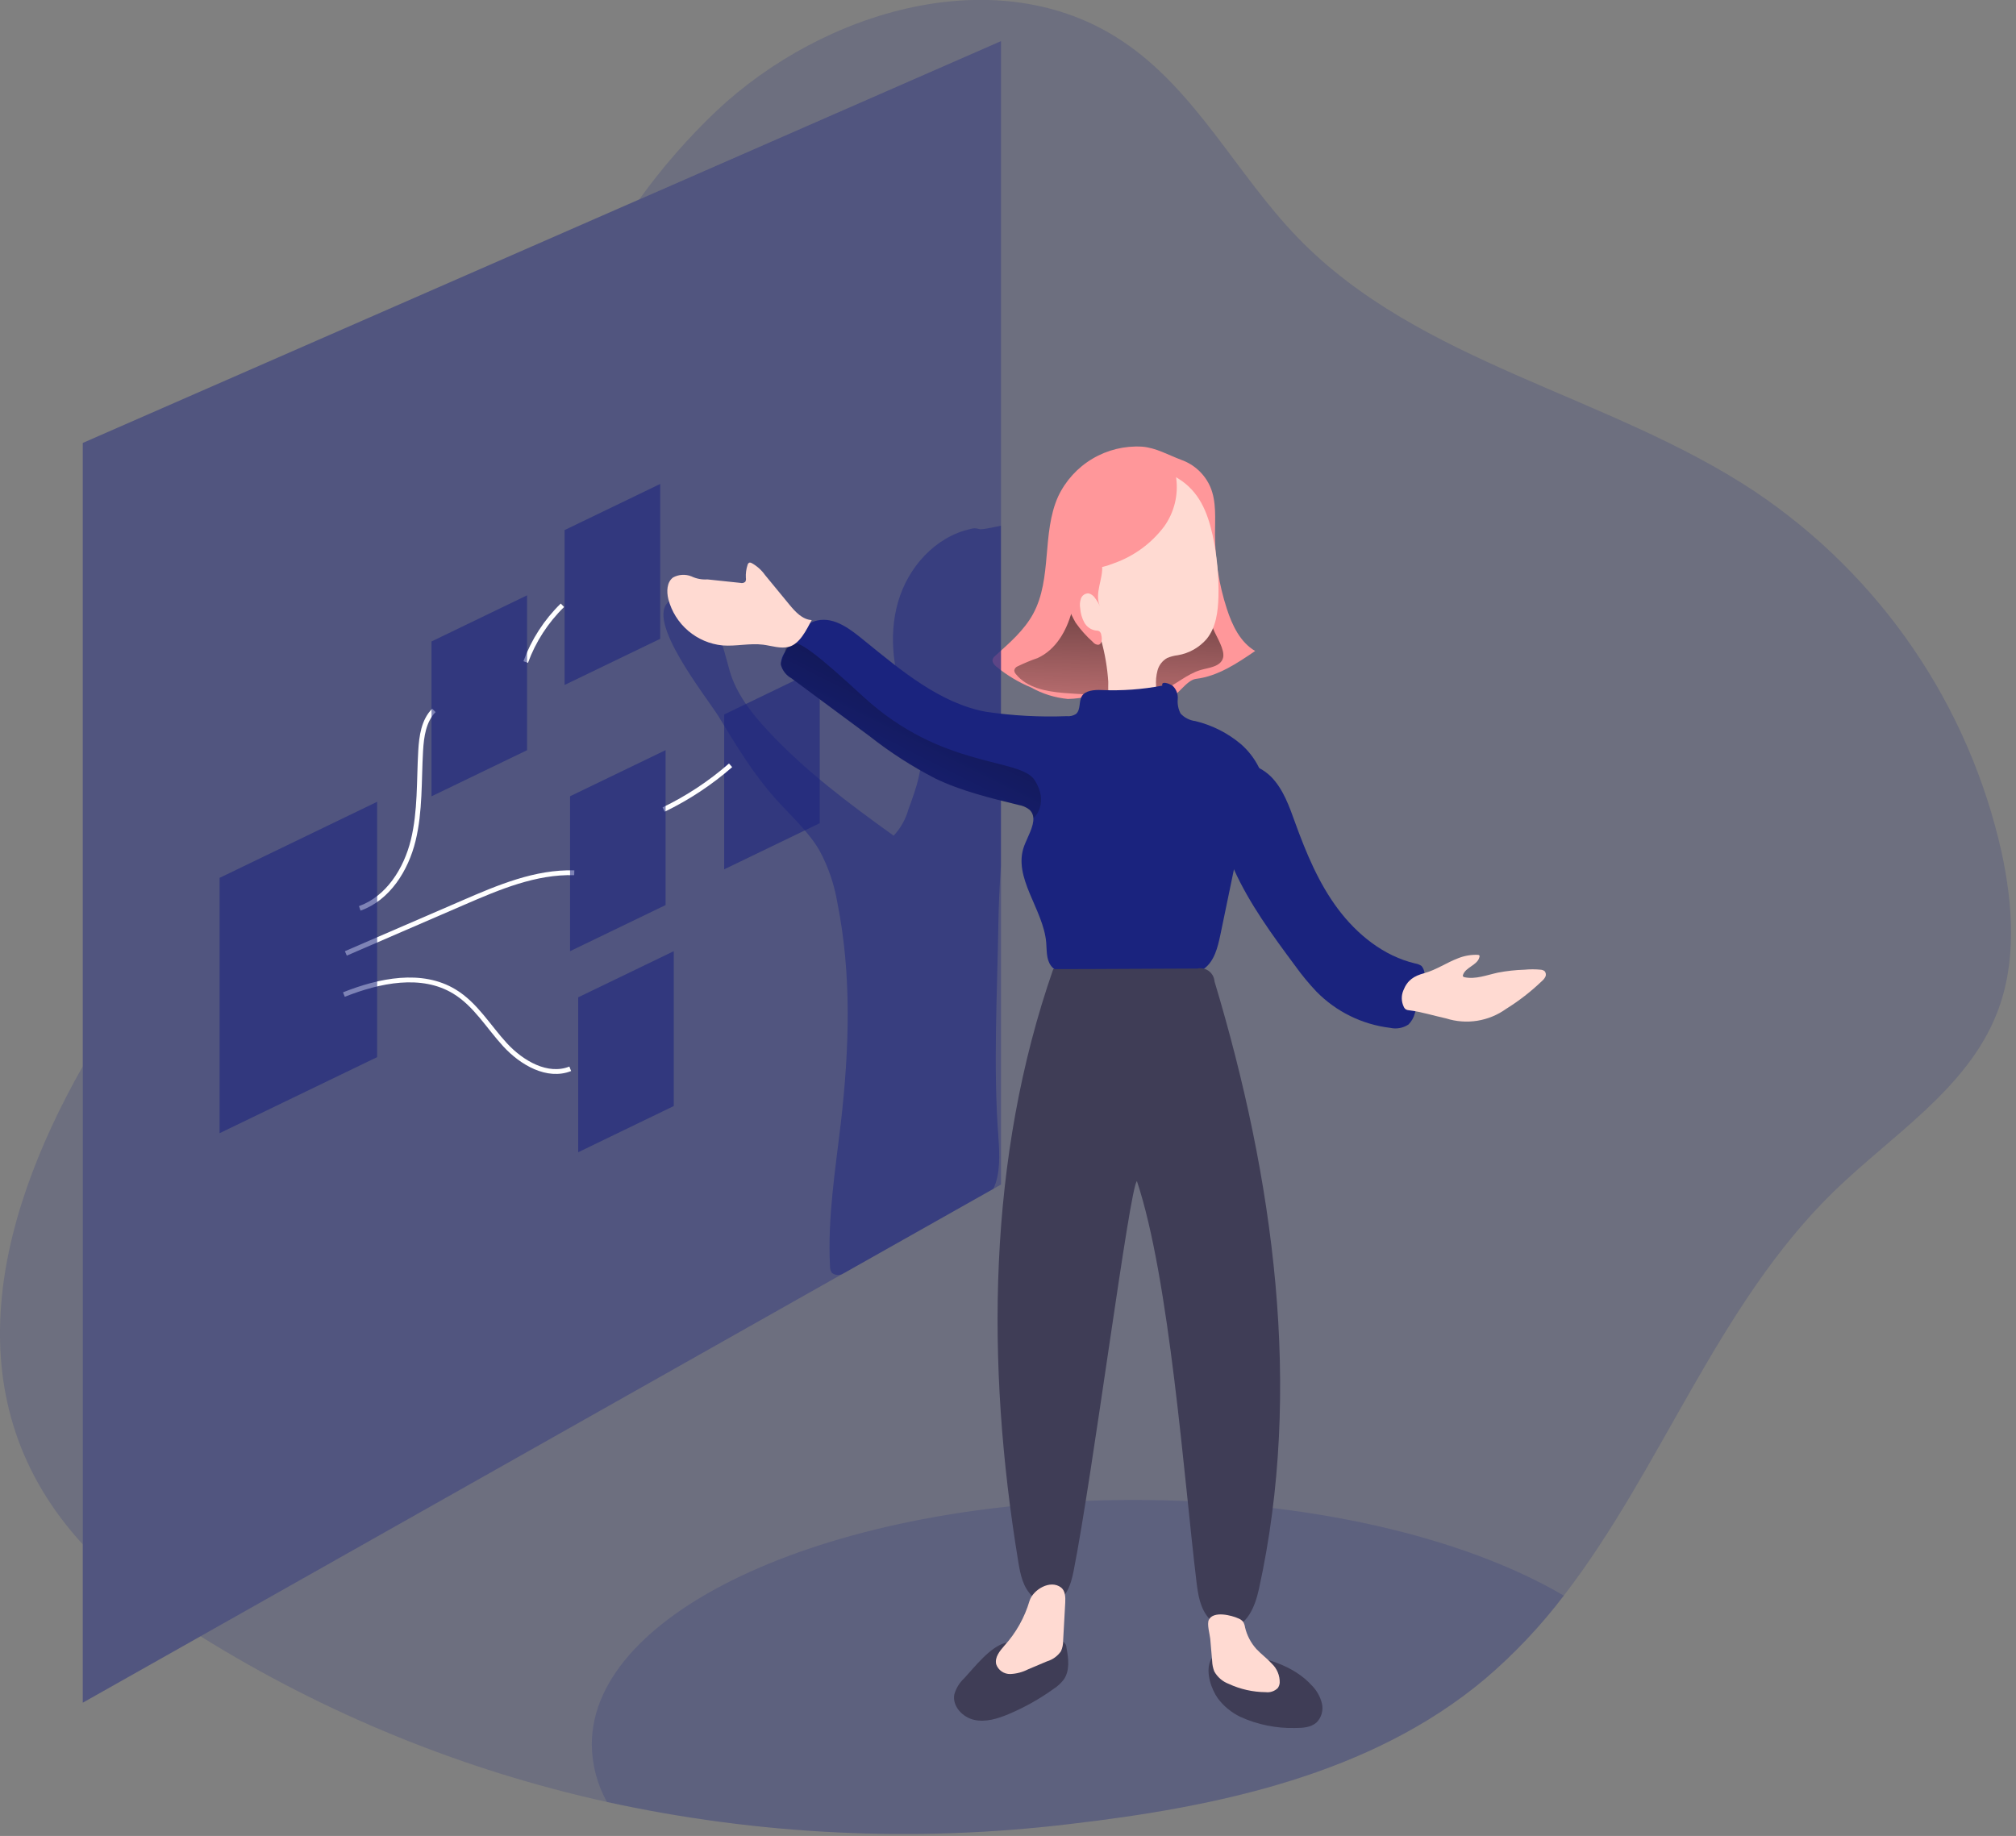 <svg width="381" height="347" viewBox="0 0 381 347" fill="none" xmlns="http://www.w3.org/2000/svg">
<rect x="0" y="0" width="381" height="347" fill="#808080" stroke="none"/>
<g clip-path="url(#clip0)">
<path opacity="0.18" d="M15.64 201.55V291.89C-8.66 265.39 -1.46 231.7 15.64 201.55Z" fill="#1A237E"/>
<path opacity="0.18" d="M377.37 191.56C371.74 205.82 357.62 214.46 346.63 225.14C324.63 246.5 314.09 277.55 295.54 301.58C291.168 307.334 286.189 312.601 280.69 317.29C259.13 335.43 230.03 341.53 202.02 344.77C172.884 348.259 143.368 346.843 114.7 340.58C87.506 334.57 61.532 323.979 37.89 309.26L159.23 240.78L187.74 224.69L189.19 223.87V7.76L120.82 37.68C125.147 31.672 130.024 26.081 135.39 20.98C155.77 1.81 188.66 -7.8 211.98 7.69C225.98 16.93 233.67 32.97 245.33 44.99C268.33 68.73 304.07 74.6 331.63 92.89C355.375 108.799 372.084 133.24 378.29 161.14C380.45 171.2 381.16 181.99 377.37 191.56Z" fill="#1A237E"/>
<path opacity="0.18" d="M295.54 301.58C291.168 307.334 286.189 312.601 280.69 317.29C259.13 335.43 230.03 341.53 202.02 344.77C172.884 348.259 143.368 346.843 114.7 340.58C112.852 337.253 111.868 333.516 111.84 329.71C111.84 304.19 157.7 283.5 214.27 283.5C247.38 283.5 276.82 290.58 295.54 301.58Z" fill="#1A237E"/>
<path d="M215.83 84.42C212.547 84.229 209.282 85.025 206.455 86.706C203.629 88.386 201.37 90.874 199.97 93.85C196.86 100.78 198.88 109.32 195.26 116C193.55 119.15 190.76 121.54 188.1 123.94C187.87 124.112 187.696 124.349 187.6 124.62C187.46 125.12 187.86 125.62 188.24 125.95C190.247 127.605 192.488 128.953 194.89 129.95C197.027 131.147 199.391 131.883 201.83 132.11C203.307 132.08 204.775 131.869 206.2 131.48C208.62 130.91 210.06 133.81 212.48 133.2C215.073 132.661 217.705 132.327 220.35 132.2C222.35 132.07 224.05 128.55 226.03 128.31C230.16 127.81 233.77 125.39 237.21 123.04C234.39 121.39 232.87 118.2 231.85 115.04C230.381 110.518 229.628 105.794 229.62 101.04C229.62 98.04 229.92 94.81 228.74 92.04C228.224 90.852 227.468 89.783 226.52 88.9C225.572 88.017 224.452 87.34 223.23 86.91C220.8 86 218.45 84.62 215.83 84.42Z" fill="#FF979A"/>
<path d="M226.04 105.35C226.046 103.214 225.915 101.08 225.65 98.96C225.511 97.898 225.156 96.876 224.608 95.956C224.059 95.035 223.328 94.237 222.46 93.61C220.01 92.06 216.82 92.69 214.06 93.61C212.681 94.011 211.36 94.589 210.13 95.33C207.02 97.33 205.36 101.03 204.54 104.66C203.72 108.29 203.54 112.04 202.54 115.66C201.54 119.28 199.54 122.79 196.13 124.36C194.816 124.816 193.53 125.351 192.28 125.96C192.129 126.024 191.997 126.124 191.894 126.251C191.791 126.379 191.721 126.529 191.69 126.69C191.695 126.959 191.802 127.217 191.99 127.41C194.07 130.01 197.71 130.69 200.99 130.97C204.47 131.27 207.99 131.35 211.46 131.42C214.23 131.48 217.1 131.53 219.67 130.48C222.24 129.43 224.28 127.41 226.91 126.63C228.31 126.21 230.72 126.06 231.15 124.31C231.53 122.79 229.83 120.25 229.3 118.89C227.519 114.572 226.42 110.005 226.04 105.35Z" fill="url(#paint0_linear)"/>
<path d="M230.17 321.02C231.283 322.497 232.734 323.687 234.4 324.49C237.643 325.966 241.178 326.687 244.74 326.6C246.19 326.6 247.74 326.52 248.83 325.54C249.282 325.078 249.611 324.51 249.785 323.888C249.96 323.266 249.975 322.61 249.83 321.98C249.525 320.723 248.89 319.57 247.99 318.64C244.4 314.64 238.89 313.25 233.77 312.5C231.67 312.19 229.59 311.73 228.68 314.07C227.87 316.2 228.93 319.28 230.17 321.02Z" fill="#3F3D56"/>
<path d="M182.23 317.2C181.33 318.033 180.679 319.099 180.35 320.28C179.95 322.48 181.91 324.57 184.09 325.06C186.27 325.55 188.54 324.85 190.61 323.98C193.632 322.707 196.5 321.097 199.16 319.18C199.886 318.71 200.525 318.118 201.05 317.43C202.21 315.74 201.94 313.49 201.56 311.48C201.559 311.249 201.503 311.022 201.396 310.817C201.289 310.612 201.135 310.436 200.945 310.304C200.756 310.172 200.538 310.087 200.309 310.057C200.08 310.026 199.847 310.051 199.63 310.13C197.63 310.24 195.55 310.41 193.51 310.42C192.362 310.288 191.202 310.312 190.06 310.49C187.09 311.28 184.29 314.98 182.23 317.2Z" fill="#3F3D56"/>
<path opacity="0.46" d="M189.19 7.76V223.88L187.74 224.7L159.23 240.78L37.89 309.27L15.64 321.82V83.72L120.82 37.69L189.19 7.76Z" fill="#1A237E"/>
<path opacity="0.56" d="M124.77 120.74L106.7 129.46V100.19L124.77 91.47V120.74Z" fill="#1A237E"/>
<path opacity="0.56" d="M154.92 155.59L136.86 164.31V135.04L154.92 126.32V155.59Z" fill="#1A237E"/>
<path opacity="0.46" d="M188.68 174.56C188.47 188 187.68 201.47 188.68 214.87C188.91 218.16 189.08 221.87 187.74 224.69L159.23 240.78C158.912 240.94 158.556 241.006 158.203 240.973C157.849 240.939 157.512 240.806 157.23 240.59C156.96 240.213 156.829 239.753 156.86 239.29C156.39 230.22 157.86 221.18 158.92 212.16C160.49 198.39 160.99 184.35 158.28 170.76C157.708 167.261 156.559 163.882 154.88 160.76C152.72 157.06 149.43 154.18 146.57 150.98C142.42 146.32 139.16 140.98 135.92 135.6C133.66 131.87 121.65 117.04 126.54 113.6C134.17 108.17 136.92 124.02 138.15 127.6C139.54 131.66 142.29 135.09 145.22 138.22C152.22 145.73 160.52 151.95 168.89 157.95C170.213 156.534 171.174 154.818 171.69 152.95C173.17 148.95 174.69 144.69 173.92 140.47C173.351 138.16 172.537 135.917 171.49 133.78C168.89 127.49 167.83 120.37 169.72 113.78C171.61 107.19 176.77 101.46 183.41 99.98C183.926 99.81 184.484 99.81 185 99.98C185.39 100.17 187.23 99.77 189.15 99.36V163.75C188.91 167.44 188.73 171.04 188.68 174.56Z" fill="#1A237E"/>
<path d="M203.36 112.09C203.22 113.03 202 114.5 202.46 115.34C203.46 117.07 204.71 118.04 205.67 119.77C206.39 121.05 207.67 119.58 208.11 120.99C208.825 123.561 209.274 126.198 209.45 128.86C209.45 130.25 209.3 131.76 210.1 132.86C210.398 133.249 210.771 133.574 211.197 133.817C211.623 134.059 212.093 134.213 212.58 134.27C213.553 134.368 214.536 134.27 215.47 133.98C216.042 133.883 216.586 133.663 217.064 133.335C217.542 133.007 217.944 132.579 218.24 132.08C218.509 131.321 218.595 130.509 218.49 129.71C218.408 128.702 218.5 127.687 218.76 126.71C218.893 126.216 219.124 125.754 219.438 125.35C219.752 124.947 220.144 124.61 220.59 124.36C221.23 124.096 221.903 123.921 222.59 123.84C224.706 123.482 226.633 122.401 228.04 120.78C229.81 118.6 230.19 115.63 230.27 112.83C230.371 108.89 229.998 104.951 229.16 101.1C228.16 96.64 226.58 92.89 222.71 90.47C218.36 87.74 212.32 88.75 208.38 92.05C204.44 95.35 202.38 100.51 201.94 105.63C201.71 108.08 201.57 110.38 203.36 112.09Z" fill="#FFDAD2"/>
<path d="M207.9 114.63C207.632 114.04 207.296 113.483 206.9 112.97C206.624 112.562 206.208 112.27 205.73 112.15C205.413 112.138 205.1 112.229 204.839 112.409C204.577 112.589 204.381 112.849 204.28 113.15C204.081 113.746 204.036 114.382 204.15 115C204.217 115.931 204.48 116.837 204.92 117.66C205.144 118.066 205.46 118.415 205.841 118.679C206.223 118.942 206.661 119.114 207.12 119.18C207.326 119.17 207.531 119.208 207.72 119.29C207.838 119.376 207.936 119.487 208.007 119.614C208.078 119.742 208.12 119.884 208.13 120.03C208.31 120.74 208.28 121.77 207.55 121.87C207.355 121.863 207.164 121.813 206.991 121.723C206.818 121.633 206.667 121.506 206.55 121.35C205.324 120.259 204.226 119.031 203.28 117.69C202.09 115.61 201.245 113.351 200.78 111C200.49 109.87 200.24 108.56 200.96 107.64C201.307 107.249 201.737 106.941 202.22 106.74C203.77 106 207.88 104.15 208.27 106.88C208.57 109.28 206.74 112.2 207.9 114.63Z" fill="#FF979A"/>
<path d="M220.04 99.47C217.619 102.697 214.296 105.133 210.49 106.47C209.211 106.992 207.864 107.329 206.49 107.47C205.575 107.45 204.661 107.548 203.77 107.76C202.712 108.225 201.788 108.947 201.08 109.86C200.17 107.58 199.25 105.22 199.35 102.77C199.492 101.127 199.894 99.517 200.54 98C201.77 94.76 203.37 91.48 206.17 89.43C208.389 87.919 211.005 87.098 213.69 87.07C215.638 87.033 217.585 87.197 219.5 87.56C221.56 87.93 221.94 88.2 222.28 90.32C222.724 93.544 221.923 96.816 220.04 99.47Z" fill="#FF979A"/>
<path d="M235.83 157.66C234.753 159.211 233.97 160.946 233.52 162.78C233.42 163.28 233.31 163.78 233.21 164.27C232.343 168.423 231.483 172.57 230.63 176.71C230.13 179.07 229.51 181.63 227.58 183.07C226.486 183.786 225.252 184.26 223.96 184.46C222.79 184.7 221.6 184.91 220.41 185.08C214.418 185.912 208.327 185.696 202.41 184.44C200.97 184.13 199.41 183.67 198.56 182.44C197.71 181.21 197.85 179.6 197.72 178.13C197.17 171.79 191.34 165.85 193.56 159.88C194.2 158.19 195.4 156.2 195.29 154.6C195.277 154.295 195.203 153.996 195.07 153.72C194.938 153.445 194.751 153.2 194.52 153C193.936 152.551 193.248 152.255 192.52 152.14C187.17 150.82 181.75 149.53 176.78 147.14C172.39 144.878 168.227 142.199 164.35 139.14L149.58 128.2C149.092 127.932 148.662 127.568 148.319 127.13C147.975 126.692 147.724 126.188 147.58 125.65C147.565 125.534 147.565 125.416 147.58 125.3C147.652 124.583 147.903 123.895 148.31 123.3L148.37 123.18C148.68 122.64 149 122.09 149.37 121.56C150.65 119.56 152.23 117.76 154.48 117.27C157.77 116.56 160.79 118.99 163.4 121.12C170.28 126.71 177.73 132.99 186.4 134.54C191.427 135.279 196.512 135.553 201.59 135.36C202.198 135.425 202.811 135.285 203.33 134.96C204.28 134.18 203.84 132.61 204.47 131.56C205.1 130.51 206.82 130.35 208.2 130.42C212.039 130.584 215.884 130.306 219.66 129.59C219.43 128.68 220.8 129.1 221.58 129.59C221.931 129.91 222.205 130.306 222.378 130.748C222.551 131.19 222.621 131.667 222.58 132.14C222.494 133.083 222.681 134.031 223.12 134.87C223.853 135.658 224.842 136.161 225.91 136.29C229.066 137.051 232.003 138.533 234.49 140.62C235.9 141.843 237.055 143.331 237.89 145C238.503 146.223 238.902 147.542 239.07 148.9C239.47 152.41 237.56 154.92 235.83 157.66Z" fill="#1A237E"/>
<path d="M195.53 154.44L195.28 154.62C195.267 154.315 195.193 154.016 195.06 153.74C194.928 153.465 194.741 153.22 194.51 153.02C193.926 152.571 193.238 152.275 192.51 152.16C187.16 150.84 181.74 149.55 176.77 147.16C172.38 144.898 168.217 142.219 164.34 139.16L149.58 128.2C149.092 127.932 148.662 127.568 148.319 127.13C147.975 126.692 147.724 126.188 147.58 125.65C147.565 125.534 147.565 125.416 147.58 125.3C147.77 124.615 148.014 123.946 148.31 123.3L148.37 123.18C148.378 122.846 148.475 122.52 148.651 122.235C148.827 121.95 149.075 121.717 149.37 121.56C150.8 120.8 154.57 123.77 163.18 131.7C178.07 145.39 192.79 143.17 195.53 147.44C198.27 151.71 195.53 154.44 195.53 154.44Z" fill="url(#paint1_linear)"/>
<path d="M269.1 185.04C268.702 187.145 268.157 189.22 267.47 191.25C267.47 191.33 267.42 191.42 267.39 191.51C267.189 192.317 266.771 193.054 266.18 193.64C265.676 193.973 265.109 194.2 264.514 194.309C263.92 194.417 263.309 194.404 262.72 194.27C257.434 193.634 252.521 191.219 248.79 187.42C247.348 185.896 246.012 184.275 244.79 182.57C240.5 176.8 236.1 170.79 233.18 164.27C231.534 160.728 230.441 156.954 229.94 153.08C229.94 152.75 229.87 152.39 229.84 152C229.67 149.5 229.84 146 231.97 144.68C233.64 143.61 235.97 144.11 237.88 145.12C238.756 145.564 239.556 146.145 240.25 146.84C242.53 149.18 243.65 152.39 244.76 155.47C246.84 161.2 249.2 166.9 252.84 171.77C256.48 176.64 261.53 180.71 267.45 182.1C267.88 182.166 268.29 182.326 268.65 182.57C268.927 182.91 269.114 183.315 269.193 183.747C269.272 184.179 269.24 184.624 269.1 185.04Z" fill="#1A237E"/>
<path d="M263.6 191.33C263.6 192.47 264.96 193.91 265.97 193.38C266.55 193.08 267.4 191.47 267.39 191.51C267.189 192.317 266.771 193.054 266.18 193.64C265.676 193.973 265.109 194.2 264.514 194.309C263.92 194.417 263.309 194.404 262.72 194.27C257.434 193.634 252.521 191.219 248.79 187.42C247.348 185.896 246.012 184.275 244.79 182.57C240.5 176.8 236.1 170.79 233.18 164.27C232.313 168.423 231.453 172.57 230.6 176.71C230.1 179.07 229.48 181.63 227.55 183.07C226.456 183.786 225.222 184.26 223.93 184.46C222.76 184.7 221.57 184.91 220.38 185.08C220.033 184.67 219.78 184.189 219.64 183.67C218.92 180.99 221.38 178.67 222.97 176.38C225.23 173.18 225.97 169.17 226.27 165.26C226.57 161.35 226.53 157.41 227.45 153.61C227.534 153.127 227.745 152.675 228.06 152.3C228.299 152.088 228.592 151.947 228.907 151.894C229.222 151.841 229.545 151.878 229.84 152C230.423 152.184 230.965 152.475 231.44 152.86C233.099 154.26 234.565 155.874 235.8 157.66C237.57 160.13 239.09 162.85 240.8 165.36C245.45 172.21 247.88 178.01 254.04 183.54C256.49 185.74 260.69 187.68 263.53 189.21C263.93 189.41 263.57 190.64 263.6 191.33Z" fill="url(#paint2_linear)"/>
<path d="M153.4 117.2C151.63 117.1 150.3 115.63 149.17 114.26L144.58 108.68C143.918 107.745 143.053 106.973 142.05 106.42C141.911 106.339 141.747 106.314 141.59 106.35C141.511 106.396 141.443 106.458 141.39 106.533C141.337 106.607 141.299 106.691 141.28 106.78C141.02 107.569 140.911 108.4 140.96 109.23C141.011 109.479 140.972 109.737 140.85 109.96C140.727 110.066 140.58 110.141 140.421 110.178C140.262 110.214 140.097 110.212 139.94 110.17L133.68 109.51C132.648 109.582 131.614 109.386 130.68 108.94C130.123 108.715 129.523 108.616 128.923 108.651C128.323 108.686 127.738 108.853 127.21 109.14C126.01 110.02 125.95 111.8 126.31 113.25C126.92 115.578 128.228 117.664 130.058 119.227C131.889 120.79 134.155 121.754 136.55 121.99C139.11 122.19 141.68 121.53 144.23 121.85C145.87 122.06 147.53 122.67 149.13 122.24C151.19 121.65 152.41 119.03 153.4 117.2Z" fill="#FFDAD2"/>
<path d="M202.91 296.88C202.4 299.46 201.51 302.52 198.72 302.97C198.092 303.051 197.453 302.991 196.851 302.794C196.249 302.597 195.698 302.267 195.24 301.83C193.3 300.08 192.83 297.54 192.43 295.1C186.3 257.83 186.61 218.83 199.05 183.17C208.05 183.17 217.32 183.08 226.27 183.06C226.647 182.977 227.038 182.977 227.416 183.058C227.794 183.14 228.149 183.302 228.458 183.534C228.768 183.765 229.024 184.061 229.208 184.4C229.393 184.739 229.503 185.115 229.53 185.5C240.71 222.67 246.26 262.5 237.91 300.39C237.19 303.67 235.61 307.62 232.13 307.66C231.456 307.647 230.792 307.494 230.181 307.21C229.569 306.926 229.024 306.517 228.58 306.01C226.78 304.01 226.42 301.42 226.11 298.89C223.77 279.53 221.04 241.75 214.87 223.25C213.54 224.01 206.49 278.81 202.91 296.88Z" fill="#3F3D56"/>
<path d="M279.29 180.47C279.4 180.468 279.507 180.507 279.59 180.58C279.613 180.63 279.624 180.685 279.624 180.74C279.624 180.795 279.613 180.85 279.59 180.9C279.24 182.43 276.95 182.8 276.48 184.29C276.451 184.364 276.451 184.446 276.48 184.52C276.513 184.569 276.555 184.611 276.605 184.642C276.655 184.673 276.712 184.693 276.77 184.7C278.87 185.15 281 184.28 283.1 183.83C284.749 183.513 286.421 183.329 288.1 183.28C289.121 183.18 290.149 183.18 291.17 183.28C291.448 183.294 291.714 183.395 291.93 183.57C292.042 183.708 292.114 183.874 292.141 184.05C292.167 184.225 292.146 184.405 292.08 184.57C291.914 184.905 291.679 185.202 291.39 185.44C289.324 187.419 287.059 189.179 284.63 190.69C283.013 191.849 281.148 192.615 279.183 192.928C277.218 193.24 275.207 193.09 273.31 192.49C270.96 191.98 268.65 191.24 266.31 190.95C266.105 190.941 265.904 190.89 265.72 190.8C265.534 190.678 265.388 190.504 265.3 190.3C265.069 189.826 264.941 189.308 264.923 188.781C264.906 188.253 265 187.728 265.2 187.24C265.98 185.24 267.2 184.47 269.2 183.93C271.45 183.3 273.41 181.93 275.58 181.11C276.758 180.64 278.022 180.422 279.29 180.47Z" fill="#FFDAD2"/>
<path d="M229.08 313.92C229.101 314.605 229.24 315.282 229.49 315.92C230.093 316.996 231.056 317.824 232.21 318.26C234.404 319.279 236.791 319.814 239.21 319.83C239.624 319.882 240.045 319.838 240.44 319.703C240.835 319.568 241.194 319.345 241.49 319.05C241.698 318.755 241.822 318.41 241.85 318.05C241.869 317.378 241.745 316.709 241.489 316.087C241.232 315.465 240.847 314.904 240.36 314.44C239.45 313.44 238.36 312.66 237.44 311.67C236.393 310.509 235.657 309.102 235.3 307.58C235.25 307.205 235.124 306.845 234.93 306.52C234.704 306.251 234.416 306.042 234.09 305.91C232.72 305.28 229.31 304.43 228.46 306.15C228.06 306.95 228.63 308.85 228.72 309.73L229.08 313.92Z" fill="#FFDAD2"/>
<path d="M189.81 311.05C188.93 312.05 187.95 313.27 188.27 314.56C188.461 315.109 188.821 315.584 189.3 315.914C189.778 316.245 190.349 316.415 190.93 316.4C192.09 316.355 193.226 316.058 194.26 315.53L197.88 314C198.954 313.681 199.886 313.004 200.52 312.08C200.796 311.45 200.932 310.768 200.92 310.08L201.32 302.87C201.37 301.87 201.32 300.7 200.57 300.08C198.5 298.44 195.22 300.49 194.57 302.57C193.644 305.72 192.016 308.619 189.81 311.05Z" fill="#FFDAD2"/>
<path d="M67.99 171.69C73.34 169.78 76.74 164.36 78.09 158.84C79.44 153.32 79.17 147.57 79.5 141.9C79.66 139.16 80.07 136.21 82 134.27" stroke="white" stroke-width="0.91" stroke-miterlimit="10"/>
<path d="M65.36 180.2L87.53 170.61C94.24 167.7 101.22 164.74 108.53 164.96" stroke="white" stroke-width="0.91" stroke-miterlimit="10"/>
<path d="M64.99 187.98C71.7 185.31 79.7 183.65 85.88 187.41C89.88 189.83 92.3 194.05 95.46 197.48C98.62 200.91 103.46 203.72 107.77 202.01" stroke="white" stroke-width="0.91" stroke-miterlimit="10"/>
<path d="M99.35 125.13C100.832 121.08 103.204 117.413 106.29 114.4" stroke="white" stroke-width="0.91" stroke-miterlimit="10"/>
<path d="M125.42 153.01C129.992 150.803 134.247 147.991 138.07 144.65" stroke="white" stroke-width="0.91" stroke-miterlimit="10"/>
<path opacity="0.56" d="M127.33 209.05L109.27 217.78V188.5L127.33 179.78V209.05Z" fill="#1A237E"/>
<path opacity="0.56" d="M125.79 171.06L107.73 179.78V150.5L125.79 141.78V171.06Z" fill="#1A237E"/>
<path opacity="0.56" d="M71.28 199.8L41.5 214.18V165.92L71.28 151.54V199.8Z" fill="#1A237E"/>
<path opacity="0.56" d="M99.61 141.79L81.55 150.51V121.24L99.61 112.52V141.79Z" fill="#1A237E"/>
</g>
<defs>
<linearGradient id="paint0_linear" x1="212.24" y1="99.28" x2="210.7" y2="150.63" gradientUnits="userSpaceOnUse">
<stop offset="0.01"/>
<stop offset="0.13" stop-opacity="0.69"/>
<stop offset="1" stop-opacity="0"/>
</linearGradient>
<linearGradient id="paint1_linear" x1="203.99" y1="74.95" x2="163.18" y2="156.33" gradientUnits="userSpaceOnUse">
<stop offset="0.01"/>
<stop offset="1" stop-opacity="0"/>
</linearGradient>
<linearGradient id="paint2_linear" x1="12355.4" y1="10472.2" x2="12132.1" y2="6365.37" gradientUnits="userSpaceOnUse">
<stop offset="0.01"/>
<stop offset="1" stop-opacity="0"/>
</linearGradient>
<clipPath id="clip0">
<rect width="380.06" height="346.61" fill="white"/>
</clipPath>
</defs>
</svg>
